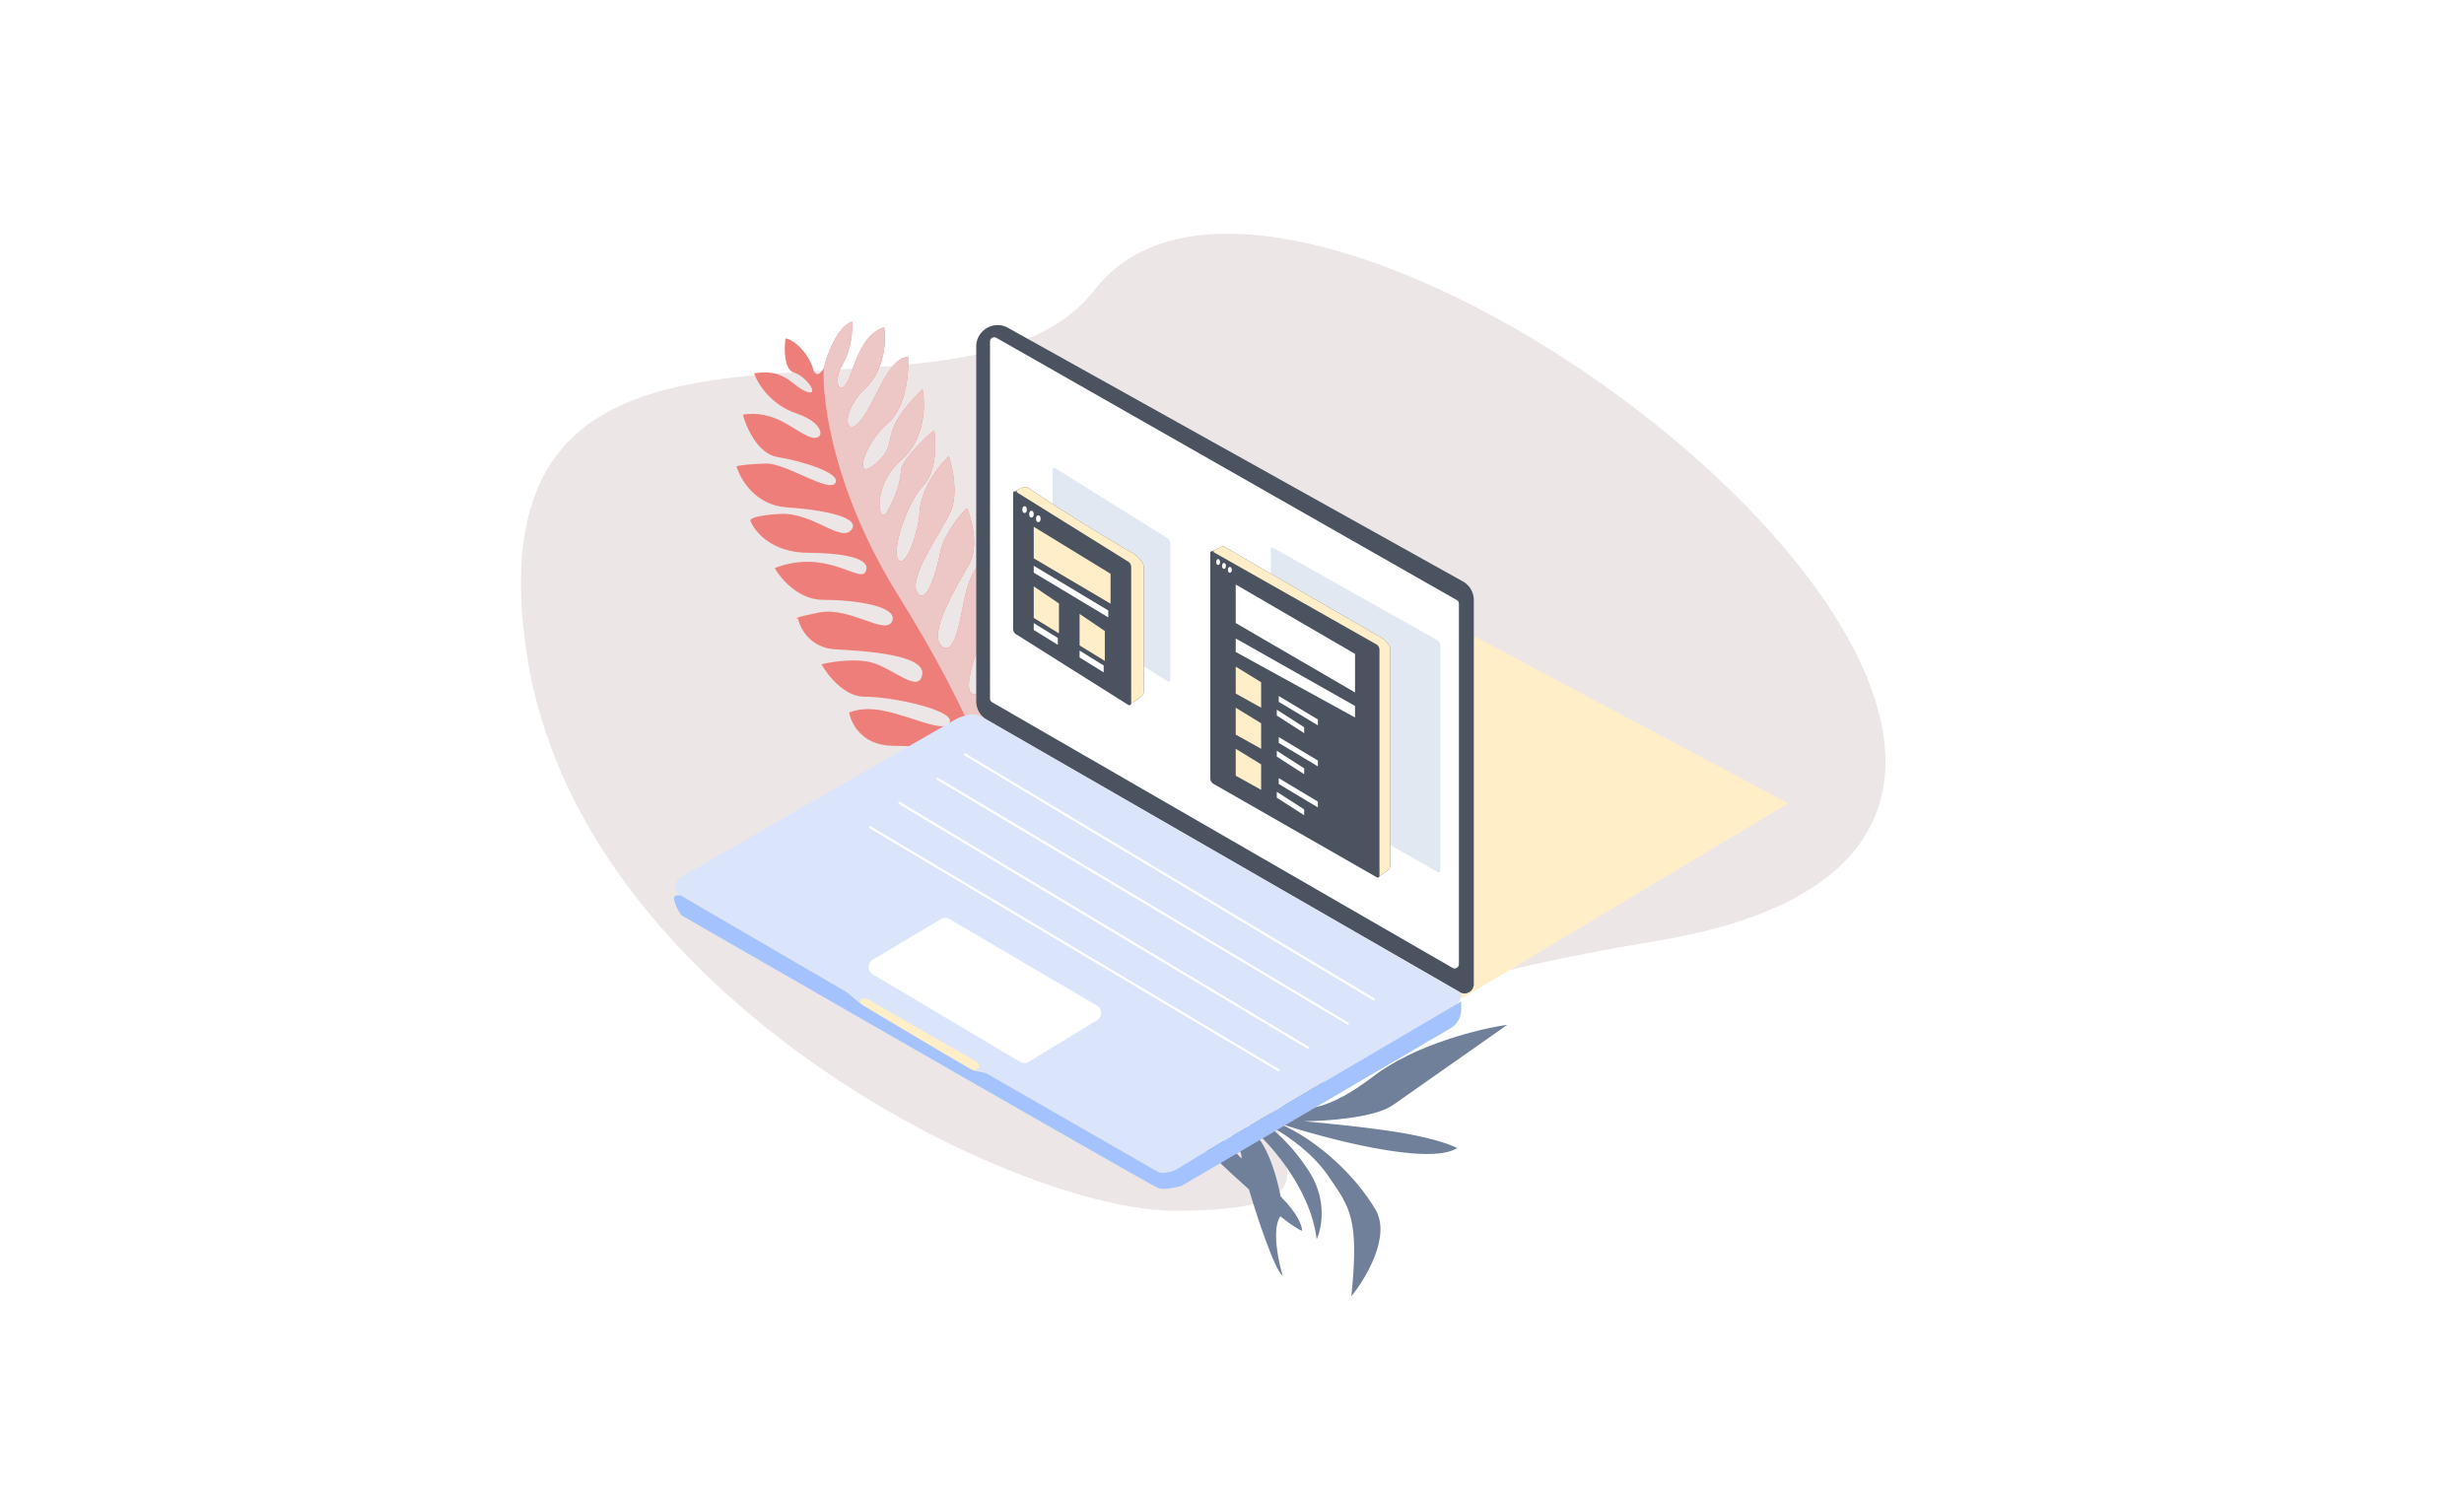 <svg xmlns="http://www.w3.org/2000/svg" width="1152" height="700" fill="none" viewBox="0 0 1152 700">
  <rect x="0" y="0" width="1152" height="700" fill="#333333" stroke="none"/>
  <g clip-path="url(#clip0)">
    <path fill="#fff" d="M0 0h1152v700H0z"/>
    <path fill="#ECE6E6" d="M246.288 305.878c24.257 160.639 229.306 260.889 303.918 260.269 143.306-1.19-93.365-73.656 224.355-126.192C1092.28 387.418 610.478 7.711 511.917 135.354c-64.028 82.921-295.949-30.274-265.629 170.524z" class="Vector"/>
    <path fill="#71809A" d="M580.362 541.656c-7.527-8.402-13.2-14.678-25.839-13.188 7.301 7.187 18.733 18.126 29.386 27.67 3.617 12.178 11.839 37.319 15.785 40.464-2.065-6.858-5.174-22.04-1.085-27.899 4.466 3.55 8.077 6.05 10.16 6.797.087-2.206-1.976-8.067-10.036-16.086-1.749-9.632-7.485-29.508-16.435-31.956l.297-2.329c9.72 7.766 29.927 29.499 32.997 54.303 2.34-4.965 4.964-18.166-3.256-31.248-8.221-13.083-18.017-21.111-21.888-23.489 6.534 3.107 21.717 12.379 30.174 24.608 10.57 15.287 14.919 20.092 11.179 56.77 6.809-8.294 18.604-27.998 11.311-40.46-9.116-15.578-26.806-32.468-45.395-40.479 22.371 7.382 70.405 20.051 83.573 11.671-2.129-1.214-9.991-4.283-24.408-6.849-14.417-2.566-37.5-4.864-47.239-5.692 10.323-.045 33.098-1.619 41.606-7.555 8.509-5.936 39.192-27.498 53.47-37.537-12.752 1.792-43.181 9.157-62.883 24.288-19.702 15.132-31.306 15.71-34.646 14.108 13.899-13.241 42.96-43.682 48.007-59.517-11.662 10.525-38.345 36.406-51.777 55.731-2.14 2.571-7.932 7.712-13.98 7.71 9.77-9.894 29.205-33.672 28.786-49.625-7.394 9.168-23.145 29.511-27.007 37.545-4.827 10.042-15.749 16.006-15.016 13.968.732-2.037 26.114-30.558 31.276-56.174-12.297 12.73-37.219 40.941-38.534 51.951.286 1.456-.072 4.628-3.797 5.675-3.725 1.047 2.904 1.311 6.685 1.312 3.329 4.131 9.695 13.015 8.529 15.512z" class="Vector 3.2"/>
    <g class="Group">
      <g class="plant">
        <path fill="#EE7E79" d="M398.371 150.293c-7.047 2.682-11.759 15.708-13.234 21.886-1.109 2.088-3.693 4.986-5.153-.127-1.826-6.392-8.398-13.298-12.749-13.802-.646 4.744-.757 14.579 3.969 15.965 5.907 1.732 12.411 11.413 5.731 8.868-6.681-2.545-9.647-10.948-24.383-8.536 1.51 4.533 7.578 14.626 19.767 18.735 15.237 5.137 13.126 14.604 4.899 10.435-8.227-4.17-15.969-11.898-29.903-9.863 1.571 5.989 7.004 18.341 16.17 19.836 11.457 1.87 29.961 7.484 27.069 12.173-2.893 4.688-23.173-9.3-32.301-9.129-7.302.137-12.318.886-13.914 1.243 1.703 5.992 8.752 18.225 23.325 19.22 18.216 1.243 35.184 4.836 30.28 10.665-4.904 5.828-18.04-8.379-33.133-7.562-12.075.653-14.34 2.422-13.963 3.225 1.861 4.938 9.867 14.841 27 14.947 21.417.132 29.653 3.906 26.751 8.991-2.902 5.084-18.367-11.164-42.397-1.841 2.786 4.961 11.215 14.874 22.639 14.839 14.281-.044 35.233 2.854 32.282 9.921-2.952 7.067-19.665-6.833-34.014-4.014-11.48 2.255-11.443 2.891-9.989 2.927.946 4.518 5.77 13.708 17.496 14.315 14.658.759 41.982 2.624 40.567 11.712-1.415 9.089-13.033-2.305-22.875-5.325-7.873-2.416-19.421-.612-24.211.592 2.783 5.093 10.73 15.259 20.251 15.177 11.903-.103 39.921 5.746 39.784 11.296-.137 5.55-12.705.48-19.791-1.679-7.087-2.158-17.702-5.991-27.314-2.261.801 5.044 5.891 15.218 19.845 15.563 17.443.431 32.526.011 32.35 7.146-.176 7.136-6.651-3.734-20.188-1.689-10.83 1.637-15.962 3.837-17.174 4.733 2.02 3.884 8.447 11.315 18.001 9.964 11.941-1.688 29.829-3.229 28.88 3.094-.95 6.323-12.25-1.889-18.632-.461-5.106 1.144-11.178 2.898-13.576 3.632 1.223 3.997 8.536 10.92 27.998 6.641 3.581-.44 10.486-.534 9.456 2.614-1.287 3.935-15.451-.778-19.89 2.285.734 2.398 3.798 6.837 10.18 5.408 6.382-1.429 15.537 2.632 19.317 4.841.063-1.849.68-6.33 2.64-9.455.796-3.231 2.707-7.176 6.174-10.16 8.511-7.327 8.805-19.219 6.03-19.288-2.775-.068-9.094 14.849-12.255 14.374-3.161-.475 1.415-9.088 6.735-15.7 4.255-5.29 3.731-17.229 2.937-22.537-2.583 2.845-8.023 10.035-9.123 16.037l-.081.438c-1.332 7.278-2.301 12.57-6.16 11.308-3.935-1.287 1.939-14.232 7.744-24.402 4.643-8.136 2.365-20.832.646-26.164-1.905 2.201-6.378 7.697-9.025 12.074-3.308 5.472-3.71 21.725-7.606 18.852-3.895-2.873 4.841-19.317 11.13-33.045 5.031-10.982.413-22.071-2.525-26.242-2.43 2.056-7.175 7.835-6.705 14.511.587 8.344-4.322 30.436-9.784 26.731-5.461-3.705 6.691-29.981 9.324-40.229 2.107-8.199-2.476-17.514-5.03-21.147-3.25 3.093-5.766 8.584-7.538 16.076-1.771 7.493-4.282 28.851-10.884 23.135-6.602-5.717 7.038-27.99 12.842-38.159 4.644-8.136 1.309-20.859-.939-26.203-2.824 1.913-11.026 12.817-12.392 19.923-1.366 7.106-6.196 26.027-10.797 19.567-4.6-6.461 10.19-27.118 15.202-37.308 4.009-8.151 1.315-21.123-.533-26.589-10.571 10.448-13.611 21.083-13.758 27.029-.147 5.947-5.78 25.244-9.656 21.578-3.876-3.665 3.837-26.878 11.575-35.017 6.19-6.511 5.911-19.819 4.997-25.659-1.605.753-15.416 13.899-15.534 18.656-.117 4.757-2.286 12.24-6.426 19.277-4.141 7.038-7.645-11.692 6.544-24.034 11.35-9.874 11.356-26.164 9.94-33.074-22.351 21.66-9.715 23.956-21.476 34.375-11.76 10.42-5.721-9.264 5.218-18.514 8.751-7.4 9.976-23.818 9.495-31.102-9.93.548-16.058 23.8-22.974 30.769-6.915 6.969-8.197-5.359 3.177-16.185 9.099-8.66 9.547-22.506 8.634-28.346-7.195 2.202-11.335 9.24-15.613 21.827-4.278 12.588-9.235 4.532-3.856-4.458 4.303-7.193 4.768-16.41 4.463-20.12z" class="Vector 3"/>
        <path fill="#EDC7C5" d="M419.805 278.152c37.39 60.026 48.014 95.592 53.789 118.741.063-1.849.68-6.33 2.64-9.455.796-3.231 2.707-7.176 6.174-10.16 8.511-7.327 8.805-19.219 6.03-19.288-2.775-.068-9.094 14.849-12.255 14.374-3.161-.475 1.415-9.088 6.735-15.7 4.255-5.29 3.731-17.229 2.937-22.537-2.583 2.845-8.023 10.035-9.123 16.037l-.081.438c-1.332 7.278-2.301 12.57-6.16 11.308-3.935-1.287 1.939-14.232 7.744-24.402 4.643-8.136 2.365-20.832.646-26.164-1.905 2.201-6.378 7.697-9.025 12.074-3.308 5.472-3.71 21.725-7.606 18.852-3.895-2.873 4.841-19.317 11.13-33.045 5.031-10.982.413-22.071-2.525-26.242-2.43 2.056-7.175 7.835-6.705 14.511.587 8.344-4.322 30.436-9.784 26.731-5.461-3.705 6.691-29.981 9.324-40.229 2.107-8.199-2.476-17.514-5.03-21.147-3.25 3.093-5.766 8.584-7.538 16.076-1.771 7.493-4.282 28.851-10.884 23.135-6.602-5.717 7.038-27.99 12.842-38.159 4.644-8.136 1.309-20.859-.939-26.203-2.824 1.913-11.026 12.817-12.392 19.923-1.366 7.106-6.196 26.027-10.797 19.567-4.6-6.461 10.19-27.118 15.202-37.308 4.009-8.151 1.315-21.123-.533-26.589-10.571 10.448-13.611 21.083-13.758 27.029-.147 5.947-5.78 25.244-9.656 21.578-3.876-3.665 3.837-26.878 11.575-35.017 6.19-6.511 5.911-19.819 4.997-25.659-1.605.753-15.416 13.899-15.534 18.656-.117 4.757-2.286 12.24-6.426 19.277-4.141 7.038-7.645-11.692 6.544-24.034 11.35-9.874 11.356-26.164 9.94-33.074-22.351 21.66-9.715 23.956-21.476 34.375-11.76 10.42-5.721-9.264 5.218-18.514 8.751-7.4 9.976-23.818 9.495-31.102-9.93.548-16.058 23.8-22.974 30.769-6.915 6.969-8.197-5.359 3.177-16.185 9.099-8.66 9.547-22.506 8.634-28.346-7.195 2.202-11.335 9.24-15.613 21.827-4.278 12.588-9.235 4.532-3.856-4.458 4.303-7.193 4.768-16.41 4.463-20.12-7.047 2.682-11.759 15.708-13.234 21.886-.907 15.315 4.756 57.951 34.668 105.973z" class="Vector 3.1"/>
      </g>
      <path fill="#FFEEC7" d="M836.002 375.657l-152.185 91.008-219.959-136.513 136.006-80.301 236.138 125.806z" class="color 1"/>
      <g class="mac">
        <path fill="#4B5361" d="M456.426 327.896v-165.87c0-7.632 8.204-12.451 14.87-8.734l212.628 118.562a10 10 0 015.13 8.734v179.573c0 3.343-3.617 5.434-6.513 3.765L461.434 336.561a9.999 9.999 0 01-5.008-8.665z" class="Vector 2"/>
        <path fill="#fff" d="M462.857 326.625V159.697c0-1.534 1.657-2.497 2.99-1.737l215.229 122.611a2.001 2.001 0 011.01 1.738v168.506c0 1.539-1.667 2.502-3 1.732l-215.228-124.19a2 2 0 01-1.001-1.732z" class="Vector_2"/>
        <path fill="#DAE4FA" d="M446.777 336.356c1.875-1.072 4.405-1.781 6.519-2.205 2.02-.406 4.088.077 5.873 1.105l222.474 128.153c.595.343 1.12.675 1.325 1.33.637 2.038-.87 4.097-2.712 5.177-42.35 24.83-122.856 72.132-127.885 75.484-4.401 2.934-8.07 3.202-9.934 2.882-.534-.091-1.022-.338-1.492-.608l-82.376-47.299c-.714.179-2.465.429-3.752 0-1.286-.429-34.483-20.19-50.921-30.017-1.429-.893-4.288-3.001-4.288-4.288-25.192-14.651-76.649-44.596-80.937-47.169-2.099-1.259-2.828-2.827-2.879-4.288a5.496 5.496 0 01.336-2.031c.438-1.222 1.485-2.037 2.61-2.684 42.523-24.427 125.077-71.85 128.039-73.542z" class="color 2"/>
        <path fill="#FFEEC7" d="M407.65 468.214a15.069 15.069 0 00-1.996-1.047c-3.27-1.411-4.777 1.303-1.757 3.192 16.438 9.826 49.635 29.587 50.921 30.016.073.024.146.046.221.066 2.024.539 3.517-1.904 2.188-3.523-.257-.313-.433-.391-.785-.592-15.189-8.681-45.401-25.992-48.792-28.112z" class="Vector 2.2"/>
        <path fill="#A4C3FE" d="M394.637 463.179c-26.421-15.368-71.944-41.864-75.966-44.278-1.137-.682-3.744-.317-3.577.998.397 3.129 1.978 6.006 3.22 7.66.229.306.513.544.844.735 73.418 42.26 219.926 126.434 222.493 127.29 2.212.737 6.695-.057 9.498-.749a8.706 8.706 0 002.314-.963l124.751-73.112a10.001 10.001 0 004.944-8.628v-3.918c-41.452 24.299-125.641 73.755-130.787 77.186-4.401 2.934-8.07 3.202-9.934 2.882-.534-.091-1.022-.338-1.492-.607l-79.085-45.411c-2.111-1.212-4.733-1.119-7.043-1.889-1.286-.429-34.483-20.19-50.921-30.017a18.538 18.538 0 01-.382-.246c-2.972-1.962-5.799-5.143-8.877-6.933z" class="Vector 2.1"/>
        <path fill="#fff" d="M408.072 448.695l31.85-18.937a3.997 3.997 0 014.07-.011l68.841 40.438c2.609 1.532 2.638 5.295.052 6.867l-31.892 19.393a4 4 0 01-4.122.021l-68.798-40.894c-2.608-1.55-2.608-5.326-.001-6.877z" class="Vector 3_2"/>
      </g>
      <path fill="#E2E8F2" d="M594.107 361.619V256.565c0-.47.507-.766.917-.536l.917.516 75.92 42.705a3 3 0 011.529 2.615v105.186c0 .61-.657.992-1.187.691l-76.578-43.515a3 3 0 01-1.518-2.608z" class="Vector 4.1"/>
      <path fill="#E2E8F2" d="M492.174 283.031v-63.503a.715.715 0 011.068-.622l1.068.606 51.465 32.112a3 3 0 011.411 2.545v63.65a.885.885 0 01-1.357.749l-52.257-33.001a3 3 0 01-1.398-2.536z" class="Vector 4.3"/>
      <g class="small window">
        <path fill="#4B5361" d="M473.658 294.02v-63.577c0-.55.594-.896 1.072-.625 1.183-1.111 2.772-1.73 3.997-2.035.853-.212 1.764.069 2.485.572 4.759 3.32 24.117 16.289 49.263 30.815 1.43 1.072 4.288 3.752 4.288 5.896v58.241c0 .796-.312 1.577-.911 2.1-1.179 1.032-3.041 2.473-4.985 3.445a.887.887 0 01-1.36.75l-52.448-33.043a3.001 3.001 0 01-1.401-2.539z" class="Vector 4.2"/>
        <path fill="#FFEEC7" d="M475.802 230.425l51.651 32.153a2.998 2.998 0 011.415 2.546v63.728c1.943-.972 3.805-2.413 4.985-3.445.599-.523.911-1.304.911-2.1v-58.241c0-2.144-2.859-4.824-4.288-5.896-25.147-14.526-44.504-27.495-49.264-30.815-.721-.503-1.632-.784-2.485-.572-.912.228-2.028.629-3.026 1.278-.513.334-.431 1.063.101 1.364z" class="Vector 4.3_2"/>
        <ellipse cx="479.017" cy="238.266" fill="#fff" class="Ellipse" rx="1.072" ry="1.608"/>
        <ellipse cx="482.234" cy="240.41" fill="#fff" class="Ellipse_2" rx="1.072" ry="1.608"/>
        <ellipse cx="485.451" cy="242.554" fill="#fff" class="Ellipse_3" rx="1.072" ry="1.608"/>
        <path fill="#FFEEC7" d="M483.307 246.306l35.912 21.976v13.973l-35.912-21.2v-14.749z" class="Rectangle"/>
        <path fill="#FFEEC7" d="M483.307 274.178l11.792 8.004v13.973l-11.792-7.227v-14.75z" class="Rectangle_2"/>
        <path fill="#FFEEC7" d="M504.746 287.043l11.792 8.003v13.973l-11.792-7.227v-14.749z" class="Rectangle_3"/>
        <path fill="#fff" d="M483.307 264.53l34.84 20.905v3.216l-34.84-20.905v-3.216z" class="Rectangle 2.6"/>
        <path fill="#fff" d="M483.307 291.331l11.256 6.968v3.216l-11.256-6.968v-3.216z" class="Rectangle 2.7"/>
        <path fill="#fff" d="M504.746 304.195l11.256 6.968v3.216l-11.256-6.968v-3.216z" class="Rectangle 2.8"/>
      </g>
      <g class="big window">
        <path fill="#4B5361" d="M565.854 363.915V258.347c0-.469.506-.764.914-.533 1.676-.935 5.121-2.713 5.486-2.347.366.366 49.532 28.804 74.069 42.978 1.219.914 3.657 3.2 3.657 5.029v101.195c0 .796-.312 1.541-.915 2.06-1.01.869-2.53 2.026-4.114 2.818 0 .611-.66.994-1.191.69l-76.397-43.718a3.002 3.002 0 01-1.509-2.604z" class="Vector 4"/>
        <path fill="#FFEEC7" d="M567.682 258.332l75.747 42.909a3 3 0 011.522 2.61v105.696c1.583-.792 3.104-1.949 4.114-2.818.603-.519.915-1.264.915-2.06V303.474c0-1.829-2.439-4.115-3.658-5.029-24.537-14.174-73.702-42.612-74.068-42.978-.307-.307-2.785.897-4.564 1.845a.581.581 0 00-.008 1.02z" class="Vector 4.1_2"/>
        <ellipse cx="569.512" cy="262.783" fill="#fff" class="Ellipse_4" rx=".914" ry="1.372"/>
        <ellipse cx="572.254" cy="264.611" fill="#fff" class="Ellipse_5" rx=".914" ry="1.372"/>
        <ellipse cx="574.998" cy="266.44" fill="#fff" class="Ellipse_6" rx=".914" ry="1.372"/>
        <path fill="#FFEEC7" d="M577.74 311.704l11.888 7.284v11.919l-11.888-6.622v-12.581z" class="Rectangle_4"/>
        <path fill="#fff" d="M597.857 325.42l18.289 10.973v2.743l-18.289-10.973v-2.743z" class="Rectangle 2"/>
        <path fill="#fff" d="M596.943 331.821l12.802 8.23v2.743l-12.802-8.23v-2.743z" class="Rectangle 2.1"/>
        <path fill="#FFEEC7" d="M577.74 330.907l11.888 7.284v11.919l-11.888-6.622v-12.581z" class="Rectangle_5"/>
        <path fill="#fff" d="M597.857 344.623l18.289 10.973v2.743l-18.289-10.973v-2.743z" class="Rectangle 2.2"/>
        <path fill="#fff" d="M596.943 351.024l12.802 8.23v2.743l-12.802-8.23v-2.743z" class="Rectangle 2.3"/>
        <path fill="#FFEEC7" d="M577.74 350.11l11.888 7.283v11.919l-11.888-6.621V350.11z" class="Rectangle_6"/>
        <path fill="#fff" d="M597.857 363.826l18.289 10.973v2.743l-18.289-10.973v-2.743z" class="Rectangle 2.4"/>
        <path fill="#fff" d="M596.943 370.227l12.802 8.23v2.743l-12.802-8.23v-2.743z" class="Rectangle 2.5"/>
        <g class="Vector 5">
          <path fill="#fff" d="M633.52 305.74v18.024l-55.78-32.442v-18.024l55.78 32.442zM577.74 304.839v-6.308l55.78 31.541v5.407l-55.78-30.64z"/>
        </g>
      </g>
      <path stroke="#fff" d="M406.418 386.573l191.735 114.071" class="Vector 5_2"/>
      <path stroke="#fff" d="M420.172 375.247l191.735 114.879" class="Vector 5.1"/>
      <path stroke="#fff" d="M437.969 363.921L630.513 478.8" class="Vector 5.2"/>
      <path stroke="#fff" d="M450.914 352.595l191.735 114.879" class="Vector 5.3"/>
    </g>
  </g>
  <defs>
    <clipPath id="clip0" class="clip0">
      <path fill="#fff" d="M0 0h1152v700H0z"/>
    </clipPath>
  </defs>
</svg>
